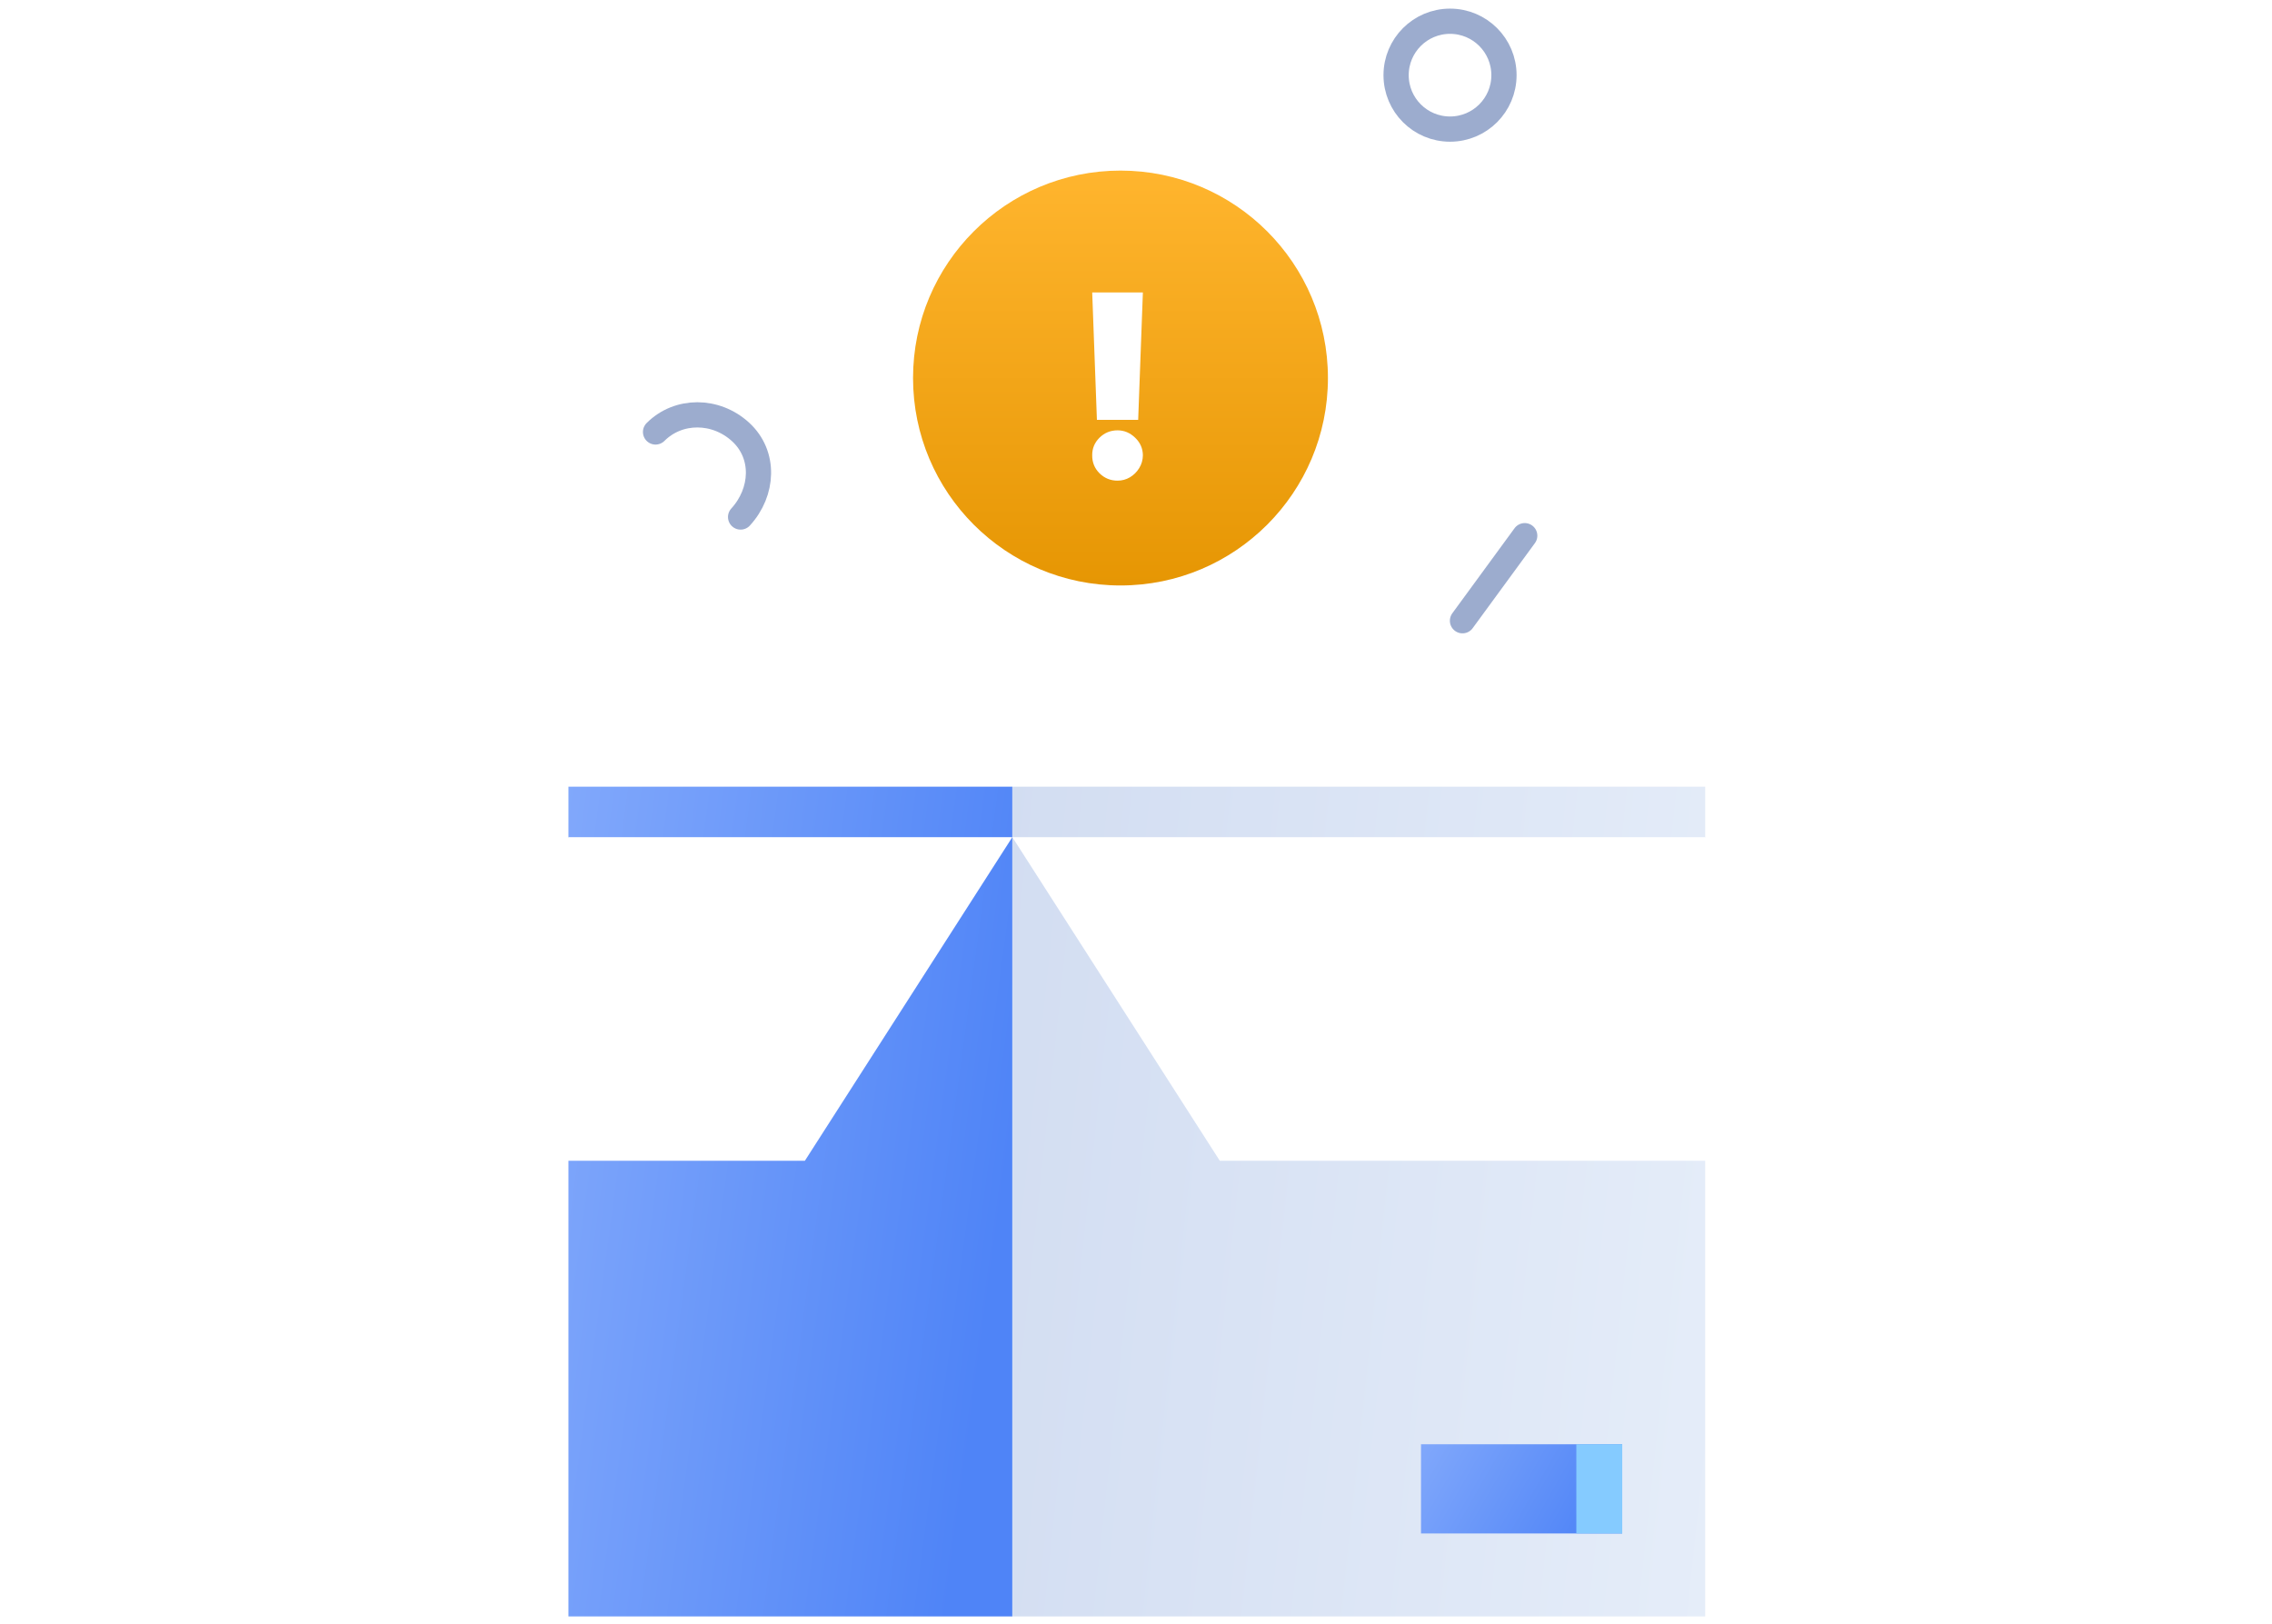 <svg width="214" height="153" viewBox="0 0 214 153" fill="none" xmlns="http://www.w3.org/2000/svg">
<path d="M95.353 74.099H53.54V152.254H95.353V74.099Z" fill="url(#paint0_linear_102_118)"/>
<path d="M160.612 74.099H95.352V152.254H160.612V74.099Z" fill="url(#paint1_linear_102_118)"/>
<g filter="url(#filter0_d_102_118)">
<path d="M75.813 104.579H34L53.539 74.099H95.352L75.813 104.579Z" fill="white"/>
</g>
<g filter="url(#filter1_d_102_118)">
<path d="M114.891 104.579H180.151L160.612 74.099H95.352L114.891 104.579Z" fill="white"/>
</g>
<path d="M152.797 136.037H133.845V144.439H152.797V136.037Z" fill="url(#paint2_linear_102_118)"/>
<path d="M152.797 136.037H148.475V144.439H152.797V136.037Z" fill="#85CBFF"/>
<path d="M105.539 55.146C116.33 55.146 125.078 46.398 125.078 35.607C125.078 24.816 116.33 16.068 105.539 16.068C94.748 16.068 86 24.816 86 35.607C86 46.398 94.748 55.146 105.539 55.146Z" fill="url(#paint3_linear_102_118)"/>
<path d="M137.752 58.468L143.614 50.457" stroke="#9CACCE" stroke-width="2.376" stroke-miterlimit="10" stroke-linecap="round" stroke-linejoin="round"/>
<path d="M136.579 12.16C139.385 12.16 141.659 9.886 141.659 7.08C141.659 4.274 139.385 2 136.579 2C133.773 2 131.499 4.274 131.499 7.08C131.499 9.886 133.773 12.16 136.579 12.16Z" fill="white" stroke="#9CACCE" stroke-width="2.376" stroke-miterlimit="10" stroke-linecap="round" stroke-linejoin="round"/>
<path d="M61.746 40.687C63.895 38.538 67.412 38.538 69.757 40.687C72.101 42.836 71.906 46.353 69.757 48.698" fill="white"/>
<path d="M61.746 40.687C63.895 38.538 67.412 38.538 69.757 40.687C72.101 42.836 71.906 46.353 69.757 48.698" stroke="#9CACCE" stroke-width="2.376" stroke-miterlimit="10" stroke-linecap="round" stroke-linejoin="round"/>
<path d="M107.648 27.546L107.205 39.545H103.318L102.875 27.546H107.648ZM105.261 45.273C104.602 45.273 104.037 45.043 103.565 44.582C103.099 44.117 102.869 43.551 102.875 42.886C102.869 42.239 103.099 41.685 103.565 41.224C104.037 40.764 104.602 40.534 105.261 40.534C105.886 40.534 106.438 40.764 106.915 41.224C107.398 41.685 107.642 42.239 107.648 42.886C107.642 43.33 107.526 43.733 107.298 44.097C107.077 44.455 106.787 44.742 106.429 44.957C106.071 45.168 105.682 45.273 105.261 45.273Z" fill="white"/>
<defs>
<filter id="filter0_d_102_118" x="0.73" y="45.581" width="127.893" height="97.021" filterUnits="userSpaceOnUse" color-interpolation-filters="sRGB">
<feFlood flood-opacity="0" result="BackgroundImageFix"/>
<feColorMatrix in="SourceAlpha" type="matrix" values="0 0 0 0 0 0 0 0 0 0 0 0 0 0 0 0 0 0 127 0" result="hardAlpha"/>
<feOffset dy="4.753"/>
<feGaussianBlur stdDeviation="16.635"/>
<feComposite in2="hardAlpha" operator="out"/>
<feColorMatrix type="matrix" values="0 0 0 0 0 0 0 0 0 0 0 0 0 0 0 0 0 0 0.05 0"/>
<feBlend mode="normal" in2="BackgroundImageFix" result="effect1_dropShadow_102_118"/>
<feBlend mode="normal" in="SourceGraphic" in2="effect1_dropShadow_102_118" result="shape"/>
</filter>
<filter id="filter1_d_102_118" x="62.082" y="45.581" width="151.339" height="97.021" filterUnits="userSpaceOnUse" color-interpolation-filters="sRGB">
<feFlood flood-opacity="0" result="BackgroundImageFix"/>
<feColorMatrix in="SourceAlpha" type="matrix" values="0 0 0 0 0 0 0 0 0 0 0 0 0 0 0 0 0 0 127 0" result="hardAlpha"/>
<feOffset dy="4.753"/>
<feGaussianBlur stdDeviation="16.635"/>
<feComposite in2="hardAlpha" operator="out"/>
<feColorMatrix type="matrix" values="0 0 0 0 0 0 0 0 0 0 0 0 0 0 0 0 0 0 0.05 0"/>
<feBlend mode="normal" in2="BackgroundImageFix" result="effect1_dropShadow_102_118"/>
<feBlend mode="normal" in="SourceGraphic" in2="effect1_dropShadow_102_118" result="shape"/>
</filter>
<linearGradient id="paint0_linear_102_118" x1="53.359" y1="74.099" x2="99.008" y2="80.274" gradientUnits="userSpaceOnUse">
<stop stop-color="#81A8FB"/>
<stop offset="1" stop-color="#4F84F7"/>
</linearGradient>
<linearGradient id="paint1_linear_102_118" x1="46.244" y1="50.28" x2="217.499" y2="68.598" gradientUnits="userSpaceOnUse">
<stop stop-color="#C5D2EC"/>
<stop offset="0.996" stop-color="#F1F7FE"/>
</linearGradient>
<linearGradient id="paint2_linear_102_118" x1="133.763" y1="136.037" x2="149.661" y2="145.105" gradientUnits="userSpaceOnUse">
<stop stop-color="#81A8FB"/>
<stop offset="1" stop-color="#4F84F7"/>
</linearGradient>
<linearGradient id="paint3_linear_102_118" x1="105.539" y1="16.068" x2="105.539" y2="55.146" gradientUnits="userSpaceOnUse">
<stop stop-color="#FFB52E"/>
<stop offset="1" stop-color="#E69603"/>
</linearGradient>
</defs>
</svg>
